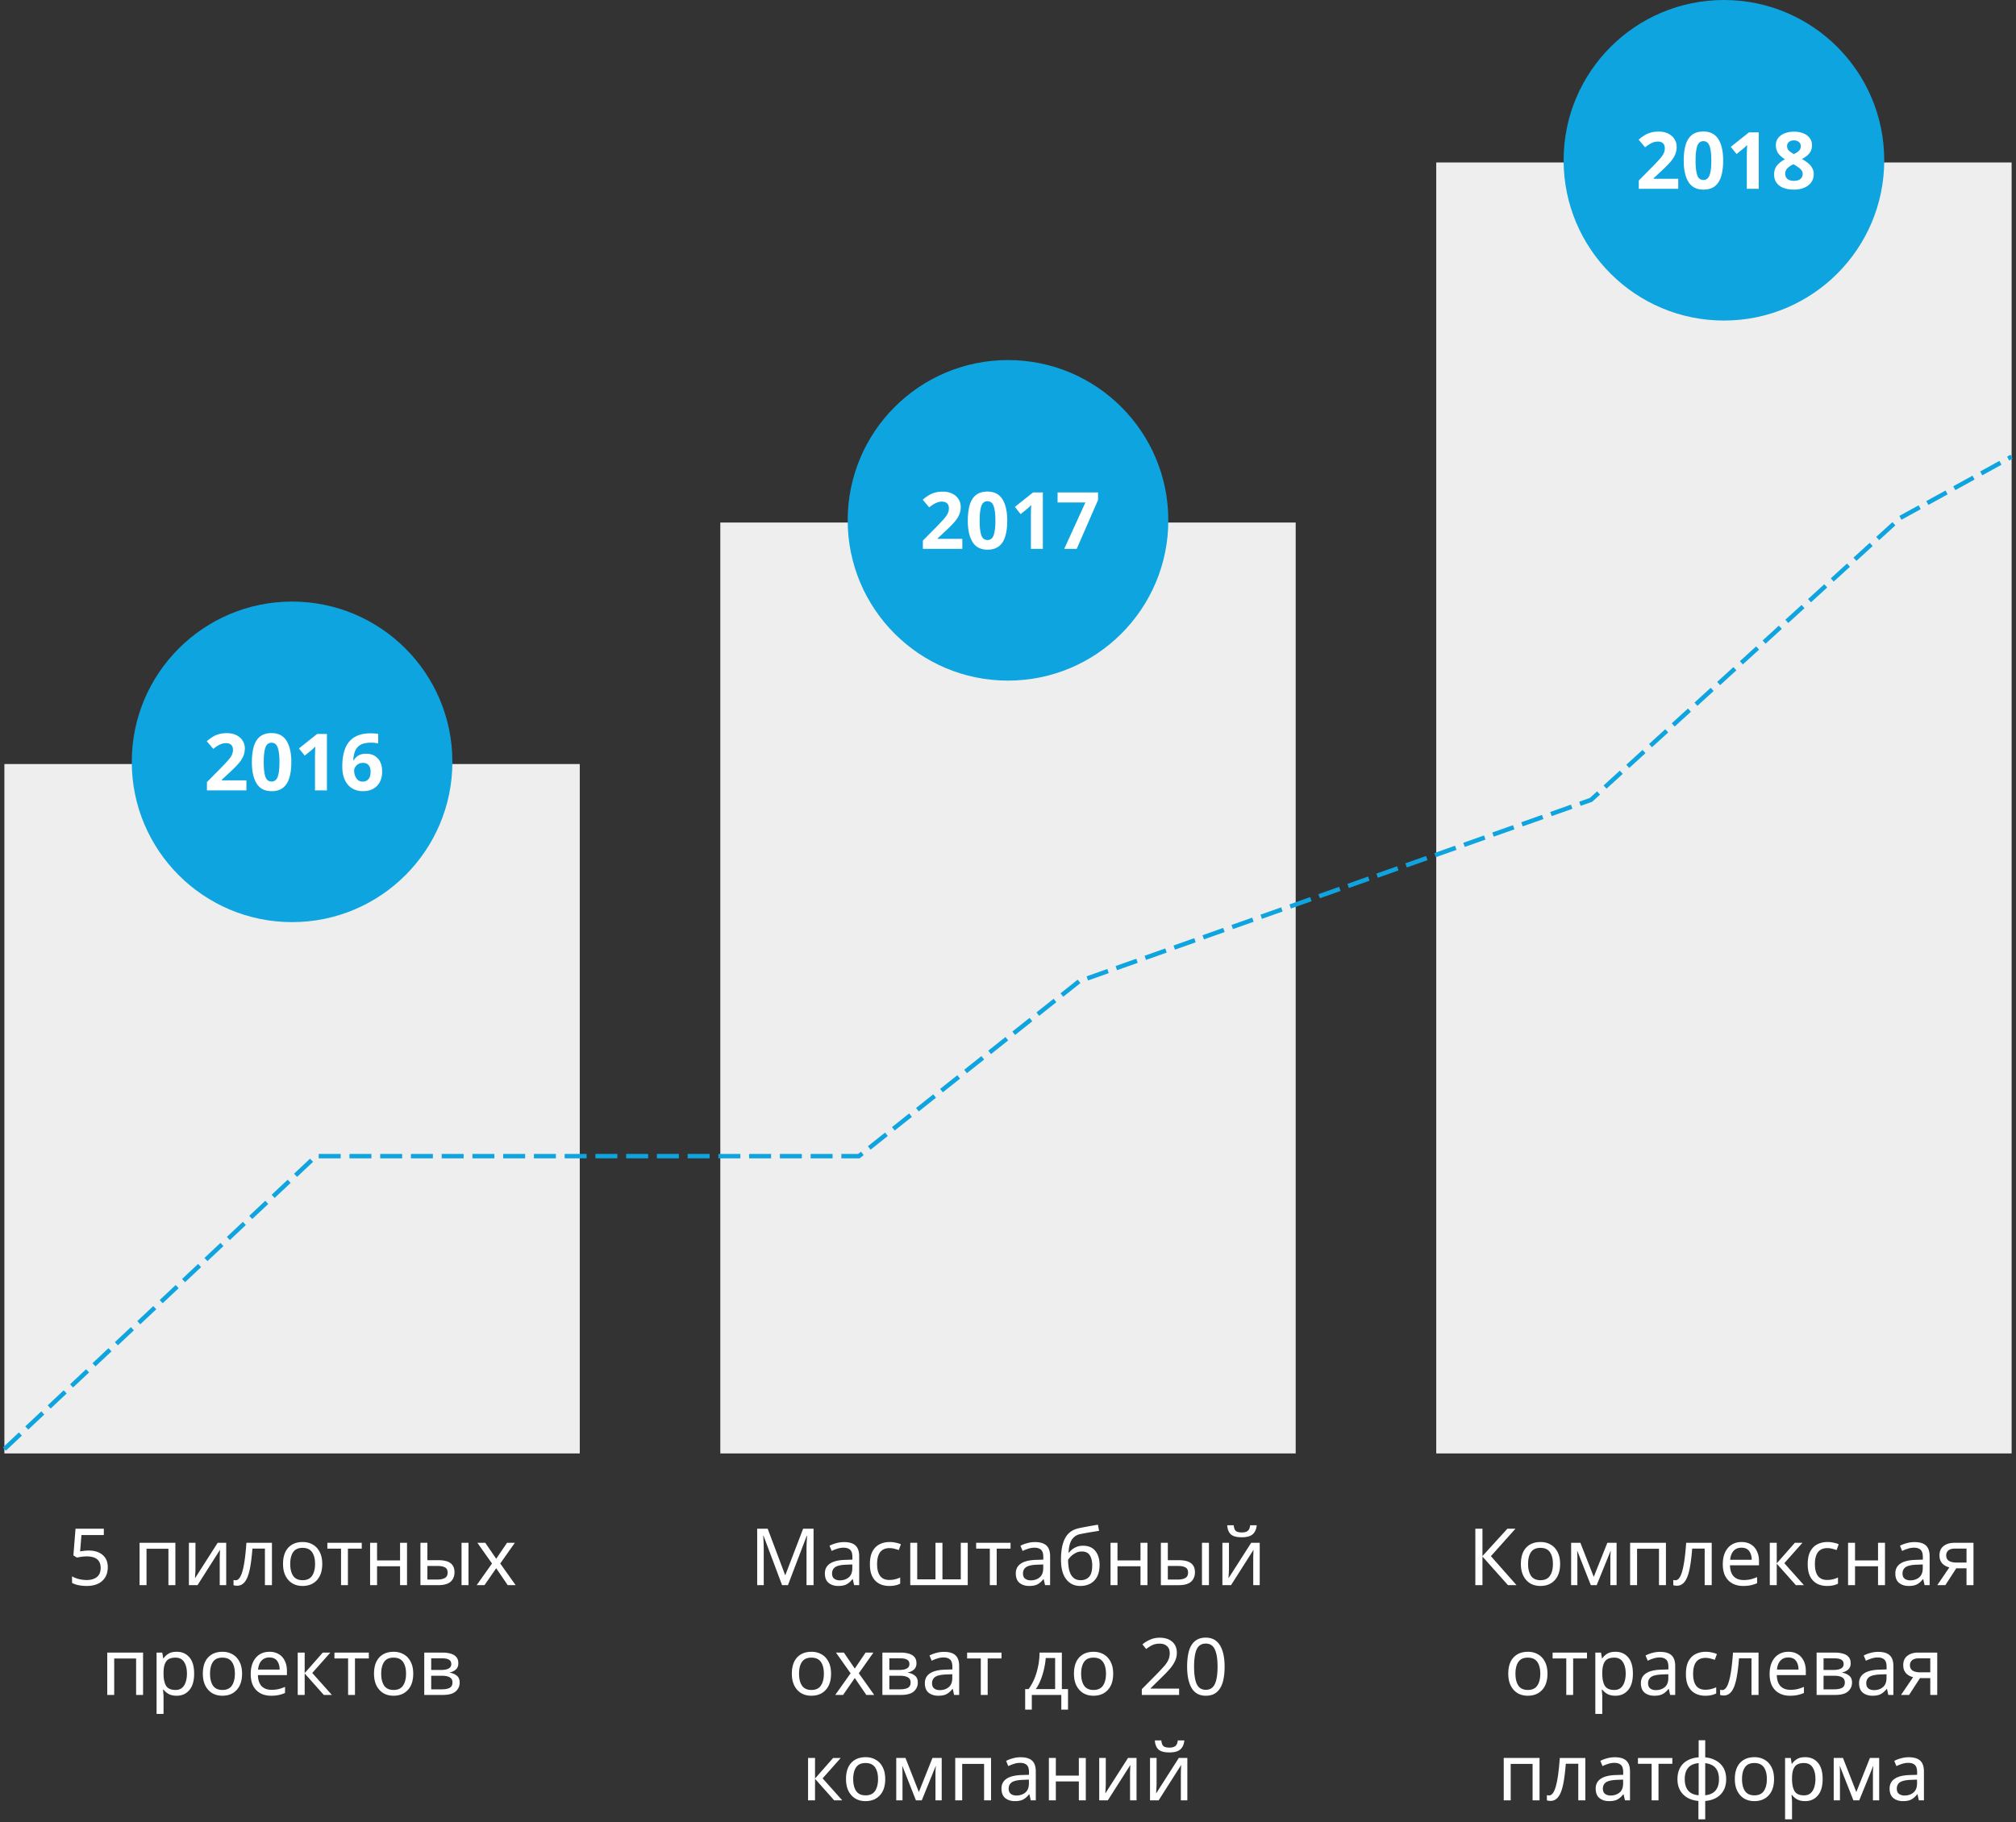 <svg width="459" height="415" fill="none" xmlns="http://www.w3.org/2000/svg"><rect width="100%" height="100%" fill="#333333" stroke="none"/><path fill="#EEE" d="M1 174h131v157H1z"/><circle cx="66.5" cy="173.5" r="36.5" fill="#0EA4DF"/><path d="M56.1 180h-8.982v-1.89l3.222-3.258c.648-.672 1.17-1.23 1.566-1.674.396-.456.684-.864.864-1.224.18-.372.27-.768.27-1.188 0-.516-.144-.9-.432-1.152-.276-.252-.654-.378-1.134-.378-.492 0-.972.114-1.44.342-.468.228-.96.552-1.476.972l-1.476-1.746c.36-.312.75-.606 1.17-.882.42-.288.9-.516 1.44-.684.552-.18 1.212-.27 1.98-.27.84 0 1.56.156 2.16.468.612.3 1.08.714 1.404 1.242a3.16 3.16 0 0 1 .504 1.764 4.36 4.36 0 0 1-.432 1.944c-.276.588-.684 1.17-1.224 1.746a32.437 32.437 0 0 1-1.926 1.908l-1.656 1.548v.126H56.1V180zm10.23-6.426c0 1.38-.15 2.562-.45 3.546-.289.984-.763 1.74-1.423 2.268-.66.528-1.536.792-2.628.792-1.548 0-2.682-.582-3.402-1.746-.72-1.164-1.08-2.784-1.08-4.86 0-1.38.144-2.562.432-3.546.288-.996.762-1.758 1.422-2.286.66-.528 1.536-.792 2.628-.792 1.536 0 2.67.582 3.402 1.746.732 1.164 1.098 2.79 1.098 4.878zm-6.283 0c0 1.464.126 2.568.378 3.312.252.732.72 1.098 1.404 1.098.672 0 1.14-.366 1.404-1.098.264-.732.396-1.836.396-3.312 0-1.464-.132-2.568-.396-3.312-.264-.744-.732-1.116-1.404-1.116-.684 0-1.152.372-1.404 1.116-.252.744-.378 1.848-.378 3.312zM74.434 180h-2.718v-7.434a53.284 53.284 0 0 1 .072-2.556c-.06.072-.192.204-.396.396-.192.18-.372.342-.54.486l-1.476 1.188-1.314-1.638 4.14-3.294h2.232V180zm3.497-5.454c0-.732.054-1.458.162-2.178a8.608 8.608 0 0 1 .558-2.052 5.525 5.525 0 0 1 1.134-1.71c.492-.504 1.11-.894 1.854-1.17.756-.288 1.668-.432 2.736-.432.252 0 .546.012.882.036.336.012.618.042.846.09v2.178a9.91 9.91 0 0 0-.756-.126 5.855 5.855 0 0 0-.792-.054c-1.068 0-1.896.168-2.484.504a2.78 2.78 0 0 0-1.224 1.422c-.24.6-.378 1.296-.414 2.088h.108c.24-.42.582-.774 1.026-1.062.456-.288 1.044-.432 1.764-.432 1.128 0 2.022.354 2.682 1.062.66.708.99 1.71.99 3.006 0 1.392-.396 2.484-1.188 3.276-.78.792-1.842 1.188-3.186 1.188-.876 0-1.668-.198-2.376-.594-.708-.408-1.272-1.026-1.692-1.854-.42-.84-.63-1.902-.63-3.186zm4.644 3.456c.528 0 .96-.18 1.296-.54.336-.372.504-.942.504-1.71 0-.624-.144-1.116-.432-1.476-.288-.36-.726-.54-1.314-.54-.408 0-.762.09-1.062.27a2.07 2.07 0 0 0-.684.684 1.52 1.52 0 0 0-.252.828c0 .396.072.786.216 1.17.144.384.36.702.648.954.3.24.66.36 1.08.36z" fill="#fff"/><path fill="#EEE" d="M164 119h131v212H164z"/><circle cx="229.5" cy="118.5" r="36.5" fill="#0EA4DF"/><path d="M219.1 125h-8.982v-1.89l3.222-3.258c.648-.672 1.17-1.23 1.566-1.674.396-.456.684-.864.864-1.224.18-.372.27-.768.27-1.188 0-.516-.144-.9-.432-1.152-.276-.252-.654-.378-1.134-.378-.492 0-.972.114-1.44.342-.468.228-.96.552-1.476.972l-1.476-1.746c.36-.312.75-.606 1.17-.882.42-.288.9-.516 1.44-.684.552-.18 1.212-.27 1.98-.27.84 0 1.56.156 2.16.468.612.3 1.08.714 1.404 1.242a3.16 3.16 0 0 1 .504 1.764 4.36 4.36 0 0 1-.432 1.944c-.276.588-.684 1.17-1.224 1.746a32.437 32.437 0 0 1-1.926 1.908l-1.656 1.548v.126h5.598V125zm10.229-6.426c0 1.38-.15 2.562-.45 3.546-.288.984-.762 1.74-1.422 2.268-.66.528-1.536.792-2.628.792-1.548 0-2.682-.582-3.402-1.746-.72-1.164-1.08-2.784-1.08-4.86 0-1.38.144-2.562.432-3.546.288-.996.762-1.758 1.422-2.286.66-.528 1.536-.792 2.628-.792 1.536 0 2.67.582 3.402 1.746.732 1.164 1.098 2.79 1.098 4.878zm-6.282 0c0 1.464.126 2.568.378 3.312.252.732.72 1.098 1.404 1.098.672 0 1.14-.366 1.404-1.098.264-.732.396-1.836.396-3.312 0-1.464-.132-2.568-.396-3.312-.264-.744-.732-1.116-1.404-1.116-.684 0-1.152.372-1.404 1.116-.252.744-.378 1.848-.378 3.312zM237.434 125h-2.718v-7.434a53.284 53.284 0 0 1 .072-2.556c-.06.072-.192.204-.396.396-.192.18-.372.342-.54.486l-1.476 1.188-1.314-1.638 4.14-3.294h2.232V125zm4.865 0l4.824-10.566h-6.336v-2.286h9.216v1.71L245.143 125h-2.844z" fill="#fff"/><path fill="#EEE" d="M327 37h131v294H327z"/><circle cx="392.5" cy="36.5" r="36.5" fill="#0EA4DF"/><path d="M382.1 43h-8.982v-1.89l3.222-3.258c.648-.672 1.17-1.23 1.566-1.674.396-.456.684-.864.864-1.224.18-.372.27-.768.27-1.188 0-.516-.144-.9-.432-1.152-.276-.252-.654-.378-1.134-.378-.492 0-.972.114-1.44.342-.468.228-.96.552-1.476.972l-1.476-1.746c.36-.312.75-.606 1.17-.882.42-.288.9-.516 1.44-.684.552-.18 1.212-.27 1.98-.27.84 0 1.56.156 2.16.468.612.3 1.08.714 1.404 1.242a3.16 3.16 0 0 1 .504 1.764 4.36 4.36 0 0 1-.432 1.944c-.276.588-.684 1.17-1.224 1.746a32.437 32.437 0 0 1-1.926 1.908l-1.656 1.548v.126h5.598V43zm10.229-6.426c0 1.38-.15 2.562-.45 3.546-.288.984-.762 1.74-1.422 2.268-.66.528-1.536.792-2.628.792-1.548 0-2.682-.582-3.402-1.746-.72-1.164-1.08-2.784-1.08-4.86 0-1.38.144-2.562.432-3.546.288-.996.762-1.758 1.422-2.286.66-.528 1.536-.792 2.628-.792 1.536 0 2.67.582 3.402 1.746.732 1.164 1.098 2.79 1.098 4.878zm-6.282 0c0 1.464.126 2.568.378 3.312.252.732.72 1.098 1.404 1.098.672 0 1.14-.366 1.404-1.098.264-.732.396-1.836.396-3.312 0-1.464-.132-2.568-.396-3.312-.264-.744-.732-1.116-1.404-1.116-.684 0-1.152.372-1.404 1.116-.252.744-.378 1.848-.378 3.312zM400.434 43h-2.718v-7.434a53.284 53.284 0 0 1 .072-2.556c-.06.072-.192.204-.396.396-.192.18-.372.342-.54.486l-1.476 1.188-1.314-1.638 4.14-3.294h2.232V43zm8.015-13.014c.744 0 1.422.114 2.034.342.624.228 1.122.576 1.494 1.044.384.456.576 1.026.576 1.71 0 .78-.222 1.416-.666 1.908-.432.492-.978.9-1.638 1.224.456.24.888.522 1.296.846.42.312.756.684 1.008 1.116.264.432.396.93.396 1.494 0 .708-.192 1.326-.576 1.854-.372.528-.9.936-1.584 1.224-.672.288-1.452.432-2.34.432-1.44 0-2.556-.306-3.348-.918-.78-.612-1.17-1.452-1.17-2.52 0-.876.24-1.584.72-2.124a5.496 5.496 0 0 1 1.746-1.332 5.911 5.911 0 0 1-1.476-1.296c-.396-.516-.594-1.158-.594-1.926 0-.672.192-1.236.576-1.692.384-.468.888-.816 1.512-1.044a5.982 5.982 0 0 1 2.034-.342zm-.018 1.98c-.444 0-.816.12-1.116.36-.288.228-.432.546-.432.954 0 .444.156.804.468 1.08a4.83 4.83 0 0 0 1.098.72c.408-.192.768-.42 1.08-.684.312-.276.468-.648.468-1.116 0-.408-.15-.726-.45-.954-.3-.24-.672-.36-1.116-.36zm-1.98 7.614c0 .468.162.852.486 1.152.336.3.828.45 1.476.45.672 0 1.176-.144 1.512-.432.336-.288.504-.672.504-1.152 0-.324-.096-.606-.288-.846a2.954 2.954 0 0 0-.72-.666c-.288-.204-.576-.39-.864-.558l-.234-.126c-.564.264-1.02.57-1.368.918a1.748 1.748 0 0 0-.504 1.26zM20.219 353.116c1.308 0 2.352.33 3.132.99.792.66 1.188 1.59 1.188 2.79 0 1.332-.426 2.382-1.278 3.15-.84.756-2.016 1.134-3.528 1.134-.672 0-1.296-.06-1.872-.18-.576-.12-1.062-.294-1.458-.522v-1.494c.432.264.954.474 1.566.63a7.93 7.93 0 0 0 1.782.216c.948 0 1.71-.222 2.286-.666.588-.456.882-1.158.882-2.106 0-.84-.258-1.482-.774-1.926-.516-.456-1.332-.684-2.448-.684-.336 0-.72.03-1.152.09-.432.06-.78.12-1.044.18l-.792-.504.486-6.066h6.444v1.44h-5.094l-.306 3.726c.204-.036.48-.078.828-.126a8.468 8.468 0 0 1 1.152-.072zm19.71-1.764V361h-1.584v-8.298H33.36V361h-1.584v-9.648h8.154zm4.572 0v5.886c0 .156-.005.378-.017.666-.013.276-.03.564-.055.864-.012.288-.023.51-.035.666l5.166-8.082h1.944V361h-1.476v-6.444l.035-.918c.012-.312.024-.546.036-.702L44.97 361h-1.962v-9.648h1.495zM61.919 361h-1.602v-8.334h-2.844c-.156 2.028-.372 3.666-.648 4.914-.276 1.236-.648 2.136-1.116 2.7-.456.564-1.026.846-1.71.846-.156 0-.312-.012-.468-.036a.989.989 0 0 1-.36-.09v-1.188c.072.024.15.042.234.054.084.012.168.018.252.018.648 0 1.164-.69 1.548-2.07.396-1.38.696-3.534.9-6.462h5.814V361zm11.45-4.842c0 1.596-.408 2.832-1.224 3.708-.804.876-1.896 1.314-3.276 1.314-.852 0-1.614-.192-2.286-.576-.66-.396-1.182-.966-1.566-1.71-.384-.756-.576-1.668-.576-2.736 0-1.596.396-2.826 1.188-3.69.804-.864 1.902-1.296 3.294-1.296.864 0 1.632.198 2.304.594.672.384 1.194.948 1.566 1.692.384.732.576 1.632.576 2.7zm-7.29 0c0 1.14.222 2.046.666 2.718.456.66 1.176.99 2.16.99.972 0 1.686-.33 2.142-.99.456-.672.684-1.578.684-2.718s-.228-2.034-.684-2.682c-.456-.648-1.176-.972-2.16-.972-.984 0-1.698.324-2.142.972-.444.648-.666 1.542-.666 2.682zm16.285-3.474h-3.15V361h-1.566v-8.316h-3.114v-1.332h7.83v1.332zm3.484-1.332v4.014h5.238v-4.014h1.584V361h-1.584v-4.302h-5.238V361h-1.584v-9.648h1.584zM95.724 361v-9.648h1.584v3.96h2.502c1.248 0 2.172.228 2.772.684.6.456.9 1.14.9 2.052 0 .9-.294 1.62-.882 2.16-.588.528-1.542.792-2.862.792h-4.014zm9.36 0v-9.648h1.584V361h-1.584zm-7.776-1.278h2.286c.684 0 1.242-.114 1.674-.342.432-.24.648-.654.648-1.242s-.204-.984-.612-1.188c-.396-.216-.96-.324-1.692-.324h-2.304v3.096zm14.712-3.654l-3.33-4.716h1.8l2.484 3.636 2.466-3.636h1.782l-3.33 4.716 3.51 4.932h-1.8l-2.628-3.852L110.31 361h-1.782l3.492-4.932zm-79.447 20.284V386h-1.584v-8.298h-4.986V386h-1.584v-9.648h8.154zm7.668-.18c1.188 0 2.142.414 2.862 1.242.732.828 1.098 2.076 1.098 3.744 0 1.644-.366 2.892-1.098 3.744-.72.852-1.68 1.278-2.88 1.278-.744 0-1.362-.138-1.854-.414-.48-.276-.858-.606-1.134-.99h-.108c.012.204.03.462.054.774.036.312.054.582.054.81v3.96h-1.584v-13.968h1.296l.216 1.314h.072c.288-.42.666-.774 1.134-1.062.468-.288 1.092-.432 1.872-.432zm-.288 1.332c-.984 0-1.68.276-2.088.828-.408.552-.618 1.392-.63 2.52v.306c0 1.188.192 2.106.576 2.754.396.636 1.122.954 2.178.954.576 0 1.056-.156 1.44-.468.384-.324.666-.768.846-1.332.192-.564.288-1.206.288-1.926 0-1.104-.216-1.986-.648-2.646-.42-.66-1.074-.99-1.962-.99zm15.16 3.654c0 1.596-.408 2.832-1.224 3.708-.804.876-1.896 1.314-3.276 1.314-.852 0-1.614-.192-2.286-.576-.66-.396-1.182-.966-1.566-1.71-.384-.756-.576-1.668-.576-2.736 0-1.596.396-2.826 1.188-3.69.804-.864 1.902-1.296 3.294-1.296.864 0 1.632.198 2.304.594.672.384 1.194.948 1.566 1.692.384.732.576 1.632.576 2.7zm-7.29 0c0 1.14.222 2.046.666 2.718.456.66 1.176.99 2.16.99.972 0 1.686-.33 2.142-.99.456-.672.684-1.578.684-2.718s-.228-2.034-.684-2.682c-.456-.648-1.176-.972-2.16-.972-.984 0-1.698.324-2.142.972-.444.648-.666 1.542-.666 2.682zm13.527-4.986c.816 0 1.524.18 2.124.54.6.36 1.056.87 1.368 1.53.324.648.486 1.41.486 2.286v.954h-6.606c.024 1.092.3 1.926.828 2.502.54.564 1.29.846 2.25.846a7.25 7.25 0 0 0 1.62-.162c.48-.12.972-.288 1.476-.504v1.386a7.084 7.084 0 0 1-1.458.468c-.48.108-1.05.162-1.71.162-.924 0-1.734-.186-2.43-.558-.696-.372-1.242-.924-1.638-1.656-.384-.732-.576-1.638-.576-2.718 0-1.056.174-1.962.522-2.718.36-.756.858-1.338 1.494-1.746.648-.408 1.398-.612 2.25-.612zm-.018 1.296c-.756 0-1.356.246-1.8.738-.432.48-.69 1.152-.774 2.016h4.914c-.012-.816-.204-1.476-.576-1.98-.372-.516-.96-.774-1.764-.774zm12.158-1.116h1.728l-4.122 4.644L75.56 386h-1.836l-4.356-4.896V386h-1.584v-9.648h1.584v4.68l4.122-4.68zm10.481 1.332h-3.15V386h-1.566v-8.316h-3.114v-1.332h7.83v1.332zm10.113 3.474c0 1.596-.408 2.832-1.224 3.708-.804.876-1.896 1.314-3.276 1.314-.852 0-1.614-.192-2.286-.576-.66-.396-1.182-.966-1.566-1.71-.384-.756-.576-1.668-.576-2.736 0-1.596.396-2.826 1.188-3.69.804-.864 1.902-1.296 3.294-1.296.864 0 1.632.198 2.304.594.672.384 1.194.948 1.566 1.692.384.732.576 1.632.576 2.7zm-7.29 0c0 1.14.222 2.046.666 2.718.456.66 1.176.99 2.16.99.972 0 1.686-.33 2.142-.99.456-.672.684-1.578.684-2.718s-.228-2.034-.684-2.682c-.456-.648-1.176-.972-2.16-.972-.984 0-1.698.324-2.142.972-.444.648-.666 1.542-.666 2.682zm17.558-2.376c0 .6-.18 1.068-.54 1.404-.36.336-.822.564-1.386.684v.072c.588.084 1.104.3 1.548.648.456.336.684.864.684 1.584 0 .816-.306 1.494-.918 2.034-.6.528-1.596.792-2.988.792h-4.157v-9.648h4.139c.684 0 1.296.078 1.836.234.552.144.984.396 1.296.756.324.348.486.828.486 1.44zm-1.602.198c0-.456-.168-.786-.504-.99-.324-.216-.858-.324-1.602-.324h-2.466v2.646h2.178c1.596 0 2.394-.444 2.394-1.332zm.27 4.194c0-.552-.21-.948-.63-1.188-.42-.24-1.038-.36-1.854-.36h-2.358v3.096h2.394c.792 0 1.398-.114 1.818-.342.42-.24.63-.642.63-1.206zM178.064 361l-4.23-11.268h-.072c.036.372.066.876.09 1.512.024.624.036 1.278.036 1.962V361h-1.494v-12.852h2.394l3.96 10.53h.072l4.032-10.53h2.376V361h-1.602v-7.902c0-.624.012-1.242.036-1.854l.09-1.494h-.072L179.396 361h-1.332zm14.099-9.81c1.176 0 2.046.258 2.61.774.564.516.846 1.338.846 2.466V361h-1.152l-.306-1.368h-.072c-.42.528-.864.918-1.332 1.17-.468.252-1.104.378-1.908.378-.876 0-1.602-.228-2.178-.684-.576-.468-.864-1.194-.864-2.178 0-.96.378-1.698 1.134-2.214.756-.528 1.92-.816 3.492-.864l1.638-.054v-.576c0-.804-.174-1.362-.522-1.674-.348-.312-.84-.468-1.476-.468-.504 0-.984.078-1.44.234a9.445 9.445 0 0 0-1.278.504l-.486-1.188c.42-.228.918-.42 1.494-.576a6.396 6.396 0 0 1 1.8-.252zm1.89 5.094l-1.422.054c-1.2.048-2.034.24-2.502.576-.456.336-.684.81-.684 1.422 0 .54.162.936.486 1.188.336.252.762.378 1.278.378.804 0 1.476-.222 2.016-.666.552-.456.828-1.152.828-2.088v-.864zm8.415 4.896c-.864 0-1.626-.174-2.286-.522-.66-.348-1.182-.888-1.566-1.62-.372-.732-.558-1.668-.558-2.808 0-1.188.192-2.154.576-2.898.396-.744.936-1.29 1.62-1.638.684-.348 1.458-.522 2.322-.522.48 0 .948.054 1.404.162.468.096.846.216 1.134.36l-.486 1.314a9.366 9.366 0 0 0-1.008-.306 4.465 4.465 0 0 0-1.08-.144c-1.896 0-2.844 1.218-2.844 3.654 0 1.164.228 2.058.684 2.682.468.612 1.158.918 2.07.918.516 0 .978-.054 1.386-.162a6.75 6.75 0 0 0 1.116-.396v1.404a4.25 4.25 0 0 1-1.08.378c-.384.096-.852.144-1.404.144zm17.865-9.828V361h-13.086v-9.648h1.584v8.316h4.158v-8.316h1.584v8.316h4.176v-8.316h1.584zm9.746 1.332h-3.15V361h-1.566v-8.316h-3.114v-1.332h7.83v1.332zm5.554-1.494c1.176 0 2.046.258 2.61.774.564.516.846 1.338.846 2.466V361h-1.152l-.306-1.368h-.072c-.42.528-.864.918-1.332 1.17-.468.252-1.104.378-1.908.378-.876 0-1.602-.228-2.178-.684-.576-.468-.864-1.194-.864-2.178 0-.96.378-1.698 1.134-2.214.756-.528 1.92-.816 3.492-.864l1.638-.054v-.576c0-.804-.174-1.362-.522-1.674-.348-.312-.84-.468-1.476-.468-.504 0-.984.078-1.44.234a9.445 9.445 0 0 0-1.278.504l-.486-1.188c.42-.228.918-.42 1.494-.576a6.396 6.396 0 0 1 1.8-.252zm1.89 5.094l-1.422.054c-1.2.048-2.034.24-2.502.576-.456.336-.684.81-.684 1.422 0 .54.162.936.486 1.188.336.252.762.378 1.278.378.804 0 1.476-.222 2.016-.666.552-.456.828-1.152.828-2.088v-.864zm4.042-1.08c0-2.112.318-3.756.954-4.932.636-1.176 1.662-1.92 3.078-2.232.78-.168 1.542-.318 2.286-.45s1.44-.252 2.088-.36l.27 1.386c-.42.072-.894.15-1.422.234-.528.084-1.05.174-1.566.27-.516.096-.96.18-1.332.252a2.95 2.95 0 0 0-1.854 1.224c-.456.648-.714 1.644-.774 2.988h.108c.168-.228.396-.462.684-.702.3-.24.654-.444 1.062-.612.42-.168.894-.252 1.422-.252 1.248 0 2.19.402 2.826 1.206.636.804.954 1.848.954 3.132 0 1.08-.186 1.98-.558 2.7a3.74 3.74 0 0 1-1.566 1.602c-.66.348-1.422.522-2.286.522-1.332 0-2.394-.51-3.186-1.53-.792-1.02-1.188-2.502-1.188-4.446zm4.5 4.662c.78 0 1.41-.252 1.89-.756s.72-1.368.72-2.592c0-.984-.186-1.758-.558-2.322-.36-.576-.96-.864-1.8-.864-.54 0-1.026.12-1.458.36-.42.228-.78.492-1.08.792-.288.3-.486.552-.594.756 0 .588.042 1.158.126 1.71a5.57 5.57 0 0 0 .432 1.494c.216.432.51.78.882 1.044.384.252.864.378 1.44.378zm8.363-8.514v4.014h5.238v-4.014h1.584V361h-1.584v-4.302h-5.238V361h-1.584v-9.648h1.584zm9.877 9.648v-9.648h1.584v3.96h2.502c1.248 0 2.172.228 2.772.684.6.456.9 1.14.9 2.052 0 .9-.294 1.62-.882 2.16-.588.528-1.542.792-2.862.792h-4.014zm9.36 0v-9.648h1.584V361h-1.584zm-7.776-1.278h2.286c.684 0 1.242-.114 1.674-.342.432-.24.648-.654.648-1.242s-.204-.984-.612-1.188c-.396-.216-.96-.324-1.692-.324h-2.304v3.096zm13.92-8.37v5.886a23.828 23.828 0 0 1-.072 1.53c-.012.288-.024.51-.036.666l5.166-8.082h1.944V361h-1.476v-6.444l.036-.918c.012-.312.024-.546.036-.702l-5.13 8.064h-1.962v-9.648h1.494zm6.318-3.996c-.084.9-.39 1.584-.918 2.052-.516.456-1.344.684-2.484.684-1.176 0-2.01-.228-2.502-.684-.48-.456-.75-1.14-.81-2.052h1.476c.06.648.228 1.086.504 1.314.276.216.732.324 1.368.324.552 0 .984-.114 1.296-.342.324-.24.516-.672.576-1.296h1.494zm-96.912 33.802c0 1.596-.408 2.832-1.224 3.708-.804.876-1.896 1.314-3.276 1.314-.852 0-1.614-.192-2.286-.576-.66-.396-1.182-.966-1.566-1.71-.384-.756-.576-1.668-.576-2.736 0-1.596.396-2.826 1.188-3.69.804-.864 1.902-1.296 3.294-1.296.864 0 1.632.198 2.304.594.672.384 1.194.948 1.566 1.692.384.732.576 1.632.576 2.7zm-7.29 0c0 1.14.222 2.046.666 2.718.456.66 1.176.99 2.16.99.972 0 1.686-.33 2.142-.99.456-.672.684-1.578.684-2.718s-.228-2.034-.684-2.682c-.456-.648-1.176-.972-2.16-.972-.984 0-1.698.324-2.142.972-.444.648-.666 1.542-.666 2.682zm11.735-.09l-3.33-4.716h1.8l2.484 3.636 2.466-3.636h1.782l-3.33 4.716 3.51 4.932h-1.8l-2.628-3.852L191.95 386h-1.782l3.492-4.932zm14.999-2.286c0 .6-.18 1.068-.54 1.404-.36.336-.822.564-1.386.684v.072c.588.084 1.104.3 1.548.648.456.336.684.864.684 1.584 0 .816-.306 1.494-.918 2.034-.6.528-1.596.792-2.988.792h-4.158v-9.648h4.14c.684 0 1.296.078 1.836.234.552.144.984.396 1.296.756.324.348.486.828.486 1.44zm-1.602.198c0-.456-.168-.786-.504-.99-.324-.216-.858-.324-1.602-.324h-2.466v2.646h2.178c1.596 0 2.394-.444 2.394-1.332zm.27 4.194c0-.552-.21-.948-.63-1.188-.42-.24-1.038-.36-1.854-.36h-2.358v3.096h2.394c.792 0 1.398-.114 1.818-.342.42-.24.63-.642.63-1.206zm7.599-6.984c1.176 0 2.046.258 2.61.774.564.516.846 1.338.846 2.466V386h-1.152l-.306-1.368h-.072c-.42.528-.864.918-1.332 1.17-.468.252-1.104.378-1.908.378-.876 0-1.602-.228-2.178-.684-.576-.468-.864-1.194-.864-2.178 0-.96.378-1.698 1.134-2.214.756-.528 1.92-.816 3.492-.864l1.638-.054v-.576c0-.804-.174-1.362-.522-1.674-.348-.312-.84-.468-1.476-.468-.504 0-.984.078-1.44.234a9.445 9.445 0 0 0-1.278.504l-.486-1.188c.42-.228.918-.42 1.494-.576a6.396 6.396 0 0 1 1.8-.252zm1.89 5.094l-1.422.054c-1.2.048-2.034.24-2.502.576-.456.336-.684.81-.684 1.422 0 .54.162.936.486 1.188.336.252.762.378 1.278.378.804 0 1.476-.222 2.016-.666.552-.456.828-1.152.828-2.088v-.864zm11.206-3.6h-3.15V386h-1.566v-8.316h-3.114v-1.332h7.83v1.332zm13.74-1.332v8.316h1.404v4.68h-1.53V386h-6.714v3.348h-1.512v-4.68h.774c.828-1.14 1.446-2.436 1.854-3.888.42-1.464.636-2.94.648-4.428h5.076zm-1.53 1.242h-2.142c-.06.816-.192 1.662-.396 2.538a15.33 15.33 0 0 1-.774 2.484c-.312.792-.678 1.476-1.098 2.052h4.41v-7.074zm13.213 3.564c0 1.596-.408 2.832-1.224 3.708-.804.876-1.896 1.314-3.276 1.314-.852 0-1.614-.192-2.286-.576-.66-.396-1.182-.966-1.566-1.71-.384-.756-.576-1.668-.576-2.736 0-1.596.396-2.826 1.188-3.69.804-.864 1.902-1.296 3.294-1.296.864 0 1.632.198 2.304.594.672.384 1.194.948 1.566 1.692.384.732.576 1.632.576 2.7zm-7.29 0c0 1.14.222 2.046.666 2.718.456.66 1.176.99 2.16.99.972 0 1.686-.33 2.142-.99.456-.672.684-1.578.684-2.718s-.228-2.034-.684-2.682c-.456-.648-1.176-.972-2.16-.972-.984 0-1.698.324-2.142.972-.444.648-.666 1.542-.666 2.682zM268.462 386h-8.496v-1.314l3.366-3.402a44.729 44.729 0 0 0 1.62-1.728c.456-.504.798-.996 1.026-1.476.228-.48.342-1.014.342-1.602 0-.708-.21-1.242-.63-1.602-.42-.372-.966-.558-1.638-.558-.636 0-1.188.108-1.656.324a7.416 7.416 0 0 0-1.44.9l-.846-1.062a7.332 7.332 0 0 1 1.728-1.062c.66-.3 1.398-.45 2.214-.45 1.2 0 2.148.306 2.844.918.696.612 1.044 1.446 1.044 2.502 0 .672-.138 1.302-.414 1.89a7.827 7.827 0 0 1-1.152 1.746 26.028 26.028 0 0 1-1.728 1.818l-2.682 2.646v.072h6.498V386zm10.354-6.444c0 1.392-.144 2.58-.432 3.564-.288.984-.75 1.74-1.386 2.268-.624.528-1.446.792-2.466.792-1.452 0-2.526-.582-3.222-1.746-.684-1.176-1.026-2.802-1.026-4.878 0-1.392.138-2.58.414-3.564.288-.984.744-1.734 1.368-2.25.624-.528 1.446-.792 2.466-.792 1.44 0 2.514.582 3.222 1.746.708 1.152 1.062 2.772 1.062 4.86zm-6.948 0c0 1.764.198 3.084.594 3.96.408.876 1.098 1.314 2.07 1.314.96 0 1.644-.432 2.052-1.296.42-.876.63-2.202.63-3.978 0-1.752-.21-3.066-.63-3.942-.408-.876-1.092-1.314-2.052-1.314-.972 0-1.662.438-2.07 1.314-.396.876-.594 2.19-.594 3.942zm-82.18 20.796h1.728l-4.122 4.644 4.464 5.004h-1.836l-4.356-4.896V410h-1.584v-9.648h1.584v4.68l4.122-4.68zm11.858 4.806c0 1.596-.408 2.832-1.224 3.708-.804.876-1.896 1.314-3.276 1.314-.852 0-1.614-.192-2.286-.576-.66-.396-1.182-.966-1.566-1.71-.384-.756-.576-1.668-.576-2.736 0-1.596.396-2.826 1.188-3.69.804-.864 1.902-1.296 3.294-1.296.864 0 1.632.198 2.304.594.672.384 1.194.948 1.566 1.692.384.732.576 1.632.576 2.7zm-7.29 0c0 1.14.222 2.046.666 2.718.456.66 1.176.99 2.16.99.972 0 1.686-.33 2.142-.99.456-.672.684-1.578.684-2.718s-.228-2.034-.684-2.682c-.456-.648-1.176-.972-2.16-.972-.984 0-1.698.324-2.142.972-.444.648-.666 1.542-.666 2.682zm20.15-4.806V410h-1.422v-6.156c0-.252.006-.51.018-.774l.072-.828h-.054L209.87 410h-1.332l-3.06-7.758h-.054c.036.54.054 1.092.054 1.656V410h-1.422v-9.648h2.106l3.042 7.758 3.096-7.758h2.106zm11.234 0V410h-1.584v-8.298h-4.986V410h-1.584v-9.648h8.154zm6.732-.162c1.176 0 2.046.258 2.61.774.564.516.846 1.338.846 2.466V410h-1.152l-.306-1.368h-.072c-.42.528-.864.918-1.332 1.17-.468.252-1.104.378-1.908.378-.876 0-1.602-.228-2.178-.684-.576-.468-.864-1.194-.864-2.178 0-.96.378-1.698 1.134-2.214.756-.528 1.92-.816 3.492-.864l1.638-.054v-.576c0-.804-.174-1.362-.522-1.674-.348-.312-.84-.468-1.476-.468-.504 0-.984.078-1.44.234a9.445 9.445 0 0 0-1.278.504l-.486-1.188c.42-.228.918-.42 1.494-.576a6.396 6.396 0 0 1 1.8-.252zm1.89 5.094l-1.422.054c-1.2.048-2.034.24-2.502.576-.456.336-.684.81-.684 1.422 0 .54.162.936.486 1.188.336.252.762.378 1.278.378.804 0 1.476-.222 2.016-.666.552-.456.828-1.152.828-2.088v-.864zm6.13-4.932v4.014h5.238v-4.014h1.584V410h-1.584v-4.302h-5.238V410h-1.584v-9.648h1.584zm11.371 0v5.886a23.828 23.828 0 0 1-.072 1.53c-.012.288-.024.51-.036.666l5.166-8.082h1.944V410h-1.476v-6.444l.036-.918c.012-.312.024-.546.036-.702l-5.13 8.064h-1.962v-9.648h1.494zm11.567 0v5.886a23.828 23.828 0 0 1-.072 1.53c-.012.288-.024.51-.036.666l5.166-8.082h1.944V410h-1.476v-6.444l.036-.918c.012-.312.024-.546.036-.702l-5.13 8.064h-1.962v-9.648h1.494zm6.318-3.996c-.084.9-.39 1.584-.918 2.052-.516.456-1.344.684-2.484.684-1.176 0-2.01-.228-2.502-.684-.48-.456-.75-1.14-.81-2.052h1.476c.06.648.228 1.086.504 1.314.276.216.732.324 1.368.324.552 0 .984-.114 1.296-.342.324-.24.516-.672.576-1.296h1.494zM345.282 361h-1.944l-5.814-6.516V361h-1.62v-12.852h1.62v6.228l5.67-6.228h1.836l-5.58 6.246 5.832 6.606zm9.921-4.842c0 1.596-.408 2.832-1.224 3.708-.804.876-1.896 1.314-3.276 1.314-.852 0-1.614-.192-2.286-.576-.66-.396-1.182-.966-1.566-1.71-.384-.756-.576-1.668-.576-2.736 0-1.596.396-2.826 1.188-3.69.804-.864 1.902-1.296 3.294-1.296.864 0 1.632.198 2.304.594.672.384 1.194.948 1.566 1.692.384.732.576 1.632.576 2.7zm-7.29 0c0 1.14.222 2.046.666 2.718.456.66 1.176.99 2.16.99.972 0 1.686-.33 2.142-.99.456-.672.684-1.578.684-2.718s-.228-2.034-.684-2.682c-.456-.648-1.176-.972-2.16-.972-.984 0-1.698.324-2.142.972-.444.648-.666 1.542-.666 2.682zm20.151-4.806V361h-1.422v-6.156c0-.252.006-.51.018-.774l.072-.828h-.054l-3.15 7.758h-1.332l-3.06-7.758h-.054c.036.54.054 1.092.054 1.656V361h-1.422v-9.648h2.106l3.042 7.758 3.096-7.758h2.106zm11.233 0V361h-1.584v-8.298h-4.986V361h-1.584v-9.648h8.154zM389.72 361h-1.602v-8.334h-2.844c-.156 2.028-.372 3.666-.648 4.914-.276 1.236-.648 2.136-1.116 2.7-.456.564-1.026.846-1.71.846-.156 0-.312-.012-.468-.036a.989.989 0 0 1-.36-.09v-1.188c.072.024.15.042.234.054.084.012.168.018.252.018.648 0 1.164-.69 1.548-2.07.396-1.38.696-3.534.9-6.462h5.814V361zm6.788-9.828c.816 0 1.524.18 2.124.54.6.36 1.056.87 1.368 1.53.324.648.486 1.41.486 2.286v.954h-6.606c.024 1.092.3 1.926.828 2.502.54.564 1.29.846 2.25.846a7.25 7.25 0 0 0 1.62-.162c.48-.12.972-.288 1.476-.504v1.386a7.084 7.084 0 0 1-1.458.468c-.48.108-1.05.162-1.71.162-.924 0-1.734-.186-2.43-.558-.696-.372-1.242-.924-1.638-1.656-.384-.732-.576-1.638-.576-2.718 0-1.056.174-1.962.522-2.718.36-.756.858-1.338 1.494-1.746.648-.408 1.398-.612 2.25-.612zm-.018 1.296c-.756 0-1.356.246-1.8.738-.432.48-.69 1.152-.774 2.016h4.914c-.012-.816-.204-1.476-.576-1.98-.372-.516-.96-.774-1.764-.774zm12.158-1.116h1.728l-4.122 4.644 4.464 5.004h-1.836l-4.356-4.896V361h-1.584v-9.648h1.584v4.68l4.122-4.68zm7.34 9.828c-.864 0-1.626-.174-2.286-.522-.66-.348-1.182-.888-1.566-1.62-.372-.732-.558-1.668-.558-2.808 0-1.188.192-2.154.576-2.898.396-.744.936-1.29 1.62-1.638.684-.348 1.458-.522 2.322-.522.48 0 .948.054 1.404.162.468.096.846.216 1.134.36l-.486 1.314a9.366 9.366 0 0 0-1.008-.306 4.465 4.465 0 0 0-1.08-.144c-1.896 0-2.844 1.218-2.844 3.654 0 1.164.228 2.058.684 2.682.468.612 1.158.918 2.07.918.516 0 .978-.054 1.386-.162a6.75 6.75 0 0 0 1.116-.396v1.404a4.25 4.25 0 0 1-1.08.378c-.384.096-.852.144-1.404.144zm6.362-9.828v4.014h5.238v-4.014h1.584V361h-1.584v-4.302h-5.238V361h-1.584v-9.648h1.584zm13.531-.162c1.176 0 2.046.258 2.61.774.564.516.846 1.338.846 2.466V361h-1.152l-.306-1.368h-.072c-.42.528-.864.918-1.332 1.17-.468.252-1.104.378-1.908.378-.876 0-1.602-.228-2.178-.684-.576-.468-.864-1.194-.864-2.178 0-.96.378-1.698 1.134-2.214.756-.528 1.92-.816 3.492-.864l1.638-.054v-.576c0-.804-.174-1.362-.522-1.674-.348-.312-.84-.468-1.476-.468-.504 0-.984.078-1.44.234a9.445 9.445 0 0 0-1.278.504l-.486-1.188c.42-.228.918-.42 1.494-.576a6.396 6.396 0 0 1 1.8-.252zm1.89 5.094l-1.422.054c-1.2.048-2.034.24-2.502.576-.456.336-.684.81-.684 1.422 0 .54.162.936.486 1.188.336.252.762.378 1.278.378.804 0 1.476-.222 2.016-.666.552-.456.828-1.152.828-2.088v-.864zm5.14 4.716h-1.836l2.754-4.05a3.505 3.505 0 0 1-1.08-.45 2.487 2.487 0 0 1-.846-.882c-.216-.372-.324-.846-.324-1.422 0-.912.312-1.614.936-2.106.624-.492 1.452-.738 2.484-.738h4.32V361h-1.584v-3.834h-2.34L442.911 361zm.198-6.786c0 .564.204.978.612 1.242.42.264 1.002.396 1.746.396h2.268v-3.186h-2.574c-.732 0-1.26.15-1.584.45a1.429 1.429 0 0 0-.468 1.098zm-90.78 26.944c0 1.596-.408 2.832-1.224 3.708-.804.876-1.896 1.314-3.276 1.314-.852 0-1.614-.192-2.286-.576-.66-.396-1.182-.966-1.566-1.71-.384-.756-.576-1.668-.576-2.736 0-1.596.396-2.826 1.188-3.69.804-.864 1.902-1.296 3.294-1.296.864 0 1.632.198 2.304.594.672.384 1.194.948 1.566 1.692.384.732.576 1.632.576 2.7zm-7.29 0c0 1.14.222 2.046.666 2.718.456.66 1.176.99 2.16.99.972 0 1.686-.33 2.142-.99.456-.672.684-1.578.684-2.718s-.228-2.034-.684-2.682c-.456-.648-1.176-.972-2.16-.972-.984 0-1.698.324-2.142.972-.444.648-.666 1.542-.666 2.682zm16.285-3.474h-3.15V386h-1.566v-8.316h-3.114v-1.332h7.83v1.332zm6.49-1.512c1.188 0 2.142.414 2.862 1.242.732.828 1.098 2.076 1.098 3.744 0 1.644-.366 2.892-1.098 3.744-.72.852-1.68 1.278-2.88 1.278-.744 0-1.362-.138-1.854-.414-.48-.276-.858-.606-1.134-.99h-.108c.012.204.03.462.054.774.036.312.054.582.054.81v3.96h-1.584v-13.968h1.296l.216 1.314h.072c.288-.42.666-.774 1.134-1.062.468-.288 1.092-.432 1.872-.432zm-.288 1.332c-.984 0-1.68.276-2.088.828-.408.552-.618 1.392-.63 2.52v.306c0 1.188.192 2.106.576 2.754.396.636 1.122.954 2.178.954.576 0 1.056-.156 1.44-.468.384-.324.666-.768.846-1.332.192-.564.288-1.206.288-1.926 0-1.104-.216-1.986-.648-2.646-.42-.66-1.074-.99-1.962-.99zm10.427-1.314c1.176 0 2.046.258 2.61.774.564.516.846 1.338.846 2.466V386h-1.152l-.306-1.368h-.072c-.42.528-.864.918-1.332 1.17-.468.252-1.104.378-1.908.378-.876 0-1.602-.228-2.178-.684-.576-.468-.864-1.194-.864-2.178 0-.96.378-1.698 1.134-2.214.756-.528 1.92-.816 3.492-.864l1.638-.054v-.576c0-.804-.174-1.362-.522-1.674-.348-.312-.84-.468-1.476-.468-.504 0-.984.078-1.44.234a9.445 9.445 0 0 0-1.278.504l-.486-1.188c.42-.228.918-.42 1.494-.576a6.396 6.396 0 0 1 1.8-.252zm1.89 5.094l-1.422.054c-1.2.048-2.034.24-2.502.576-.456.336-.684.81-.684 1.422 0 .54.162.936.486 1.188.336.252.762.378 1.278.378.804 0 1.476-.222 2.016-.666.552-.456.828-1.152.828-2.088v-.864zm8.415 4.896c-.864 0-1.626-.174-2.286-.522-.66-.348-1.182-.888-1.566-1.62-.372-.732-.558-1.668-.558-2.808 0-1.188.192-2.154.576-2.898.396-.744.936-1.29 1.62-1.638.684-.348 1.458-.522 2.322-.522.48 0 .948.054 1.404.162.468.096.846.216 1.134.36l-.486 1.314a9.366 9.366 0 0 0-1.008-.306 4.465 4.465 0 0 0-1.08-.144c-1.896 0-2.844 1.218-2.844 3.654 0 1.164.228 2.058.684 2.682.468.612 1.158.918 2.07.918.516 0 .978-.054 1.386-.162a6.75 6.75 0 0 0 1.116-.396v1.404a4.25 4.25 0 0 1-1.08.378c-.384.096-.852.144-1.404.144zm12.123-.18h-1.602v-8.334h-2.844c-.156 2.028-.372 3.666-.648 4.914-.276 1.236-.648 2.136-1.116 2.7-.456.564-1.026.846-1.71.846-.156 0-.312-.012-.468-.036a.989.989 0 0 1-.36-.09v-1.188c.072.024.15.042.234.054.084.012.168.018.252.018.648 0 1.164-.69 1.548-2.07.396-1.38.696-3.534.9-6.462h5.814V386zm6.788-9.828c.816 0 1.524.18 2.124.54.6.36 1.056.87 1.368 1.53.324.648.486 1.41.486 2.286v.954h-6.606c.024 1.092.3 1.926.828 2.502.54.564 1.29.846 2.25.846a7.25 7.25 0 0 0 1.62-.162c.48-.12.972-.288 1.476-.504v1.386a7.084 7.084 0 0 1-1.458.468c-.48.108-1.05.162-1.71.162-.924 0-1.734-.186-2.43-.558-.696-.372-1.242-.924-1.638-1.656-.384-.732-.576-1.638-.576-2.718 0-1.056.174-1.962.522-2.718.36-.756.858-1.338 1.494-1.746.648-.408 1.398-.612 2.25-.612zm-.018 1.296c-.756 0-1.356.246-1.8.738-.432.48-.69 1.152-.774 2.016h4.914c-.012-.816-.204-1.476-.576-1.98-.372-.516-.96-.774-1.764-.774zm14.21 1.314c0 .6-.18 1.068-.54 1.404-.36.336-.822.564-1.386.684v.072c.588.084 1.104.3 1.548.648.456.336.684.864.684 1.584 0 .816-.306 1.494-.918 2.034-.6.528-1.596.792-2.988.792h-4.158v-9.648h4.14c.684 0 1.296.078 1.836.234.552.144.984.396 1.296.756.324.348.486.828.486 1.44zm-1.602.198c0-.456-.168-.786-.504-.99-.324-.216-.858-.324-1.602-.324h-2.466v2.646h2.178c1.596 0 2.394-.444 2.394-1.332zm.27 4.194c0-.552-.21-.948-.63-1.188-.42-.24-1.038-.36-1.854-.36h-2.358v3.096h2.394c.792 0 1.398-.114 1.818-.342.42-.24.63-.642.63-1.206zm7.599-6.984c1.176 0 2.046.258 2.61.774.564.516.846 1.338.846 2.466V386h-1.152l-.306-1.368h-.072c-.42.528-.864.918-1.332 1.17-.468.252-1.104.378-1.908.378-.876 0-1.602-.228-2.178-.684-.576-.468-.864-1.194-.864-2.178 0-.96.378-1.698 1.134-2.214.756-.528 1.92-.816 3.492-.864l1.638-.054v-.576c0-.804-.174-1.362-.522-1.674-.348-.312-.84-.468-1.476-.468-.504 0-.984.078-1.44.234a9.445 9.445 0 0 0-1.278.504l-.486-1.188c.42-.228.918-.42 1.494-.576a6.396 6.396 0 0 1 1.8-.252zm1.89 5.094l-1.422.054c-1.2.048-2.034.24-2.502.576-.456.336-.684.81-.684 1.422 0 .54.162.936.486 1.188.336.252.762.378 1.278.378.804 0 1.476-.222 2.016-.666.552-.456.828-1.152.828-2.088v-.864zm5.14 4.716h-1.836l2.754-4.05a3.505 3.505 0 0 1-1.08-.45 2.487 2.487 0 0 1-.846-.882c-.216-.372-.324-.846-.324-1.422 0-.912.312-1.614.936-2.106.624-.492 1.452-.738 2.484-.738h4.32V386h-1.584v-3.834h-2.34L434.658 386zm.198-6.786c0 .564.204.978.612 1.242.42.264 1.002.396 1.746.396h2.268v-3.186h-2.574c-.732 0-1.26.15-1.584.45a1.429 1.429 0 0 0-.468 1.098zm-84.334 21.138V410h-1.584v-8.298h-4.986V410h-1.584v-9.648h8.154zM360.944 410h-1.602v-8.334h-2.844c-.156 2.028-.372 3.666-.648 4.914-.276 1.236-.648 2.136-1.116 2.7-.456.564-1.026.846-1.71.846-.156 0-.312-.012-.468-.036a.989.989 0 0 1-.36-.09v-1.188c.072.024.15.042.234.054.084.012.168.018.252.018.648 0 1.164-.69 1.548-2.07.396-1.38.696-3.534.9-6.462h5.814V410zm6.717-9.81c1.176 0 2.046.258 2.61.774.564.516.846 1.338.846 2.466V410h-1.152l-.306-1.368h-.072c-.42.528-.864.918-1.332 1.17-.468.252-1.104.378-1.908.378-.876 0-1.602-.228-2.178-.684-.576-.468-.864-1.194-.864-2.178 0-.96.378-1.698 1.134-2.214.756-.528 1.92-.816 3.492-.864l1.638-.054v-.576c0-.804-.174-1.362-.522-1.674-.348-.312-.84-.468-1.476-.468-.504 0-.984.078-1.44.234a9.445 9.445 0 0 0-1.278.504l-.486-1.188c.42-.228.918-.42 1.494-.576a6.396 6.396 0 0 1 1.8-.252zm1.89 5.094l-1.422.054c-1.2.048-2.034.24-2.502.576-.456.336-.684.81-.684 1.422 0 .54.162.936.486 1.188.336.252.762.378 1.278.378.804 0 1.476-.222 2.016-.666.552-.456.828-1.152.828-2.088v-.864zm11.205-3.6h-3.15V410h-1.566v-8.316h-3.114v-1.332h7.83v1.332zm7.485-5.364v3.888c.948.096 1.782.354 2.502.774.72.408 1.278.966 1.674 1.674.396.708.594 1.548.594 2.52 0 1.464-.426 2.628-1.278 3.492-.84.864-2.004 1.356-3.492 1.476v4.176h-1.548v-4.176c-.948-.084-1.782-.33-2.502-.738a4.443 4.443 0 0 1-1.674-1.692c-.396-.708-.594-1.554-.594-2.538 0-1.464.42-2.628 1.26-3.492.852-.864 2.04-1.356 3.564-1.476v-3.888h1.494zm-1.494 5.202c-1.104.108-1.908.474-2.412 1.098-.504.612-.756 1.464-.756 2.556s.252 1.95.756 2.574c.504.624 1.308.99 2.412 1.098v-7.326zm1.494.018v7.308c1.08-.12 1.872-.492 2.376-1.116.504-.624.756-1.476.756-2.556s-.258-1.926-.774-2.538c-.504-.612-1.29-.978-2.358-1.098zm15.671 3.618c0 1.596-.408 2.832-1.224 3.708-.804.876-1.896 1.314-3.276 1.314-.852 0-1.614-.192-2.286-.576-.66-.396-1.182-.966-1.566-1.71-.384-.756-.576-1.668-.576-2.736 0-1.596.396-2.826 1.188-3.69.804-.864 1.902-1.296 3.294-1.296.864 0 1.632.198 2.304.594.672.384 1.194.948 1.566 1.692.384.732.576 1.632.576 2.7zm-7.29 0c0 1.14.222 2.046.666 2.718.456.66 1.176.99 2.16.99.972 0 1.686-.33 2.142-.99.456-.672.684-1.578.684-2.718s-.228-2.034-.684-2.682c-.456-.648-1.176-.972-2.16-.972-.984 0-1.698.324-2.142.972-.444.648-.666 1.542-.666 2.682zm14.391-4.986c1.188 0 2.142.414 2.862 1.242.732.828 1.098 2.076 1.098 3.744 0 1.644-.366 2.892-1.098 3.744-.72.852-1.68 1.278-2.88 1.278-.744 0-1.362-.138-1.854-.414-.48-.276-.858-.606-1.134-.99h-.108c.012.204.03.462.054.774.036.312.054.582.054.81v3.96h-1.584v-13.968h1.296l.216 1.314h.072c.288-.42.666-.774 1.134-1.062.468-.288 1.092-.432 1.872-.432zm-.288 1.332c-.984 0-1.68.276-2.088.828-.408.552-.618 1.392-.63 2.52v.306c0 1.188.192 2.106.576 2.754.396.636 1.122.954 2.178.954.576 0 1.056-.156 1.44-.468.384-.324.666-.768.846-1.332.192-.564.288-1.206.288-1.926 0-1.104-.216-1.986-.648-2.646-.42-.66-1.074-.99-1.962-.99zm17.122-1.152V410h-1.422v-6.156c0-.252.006-.51.018-.774l.072-.828h-.054l-3.15 7.758h-1.332l-3.06-7.758h-.054c.036.54.054 1.092.054 1.656V410h-1.422v-9.648h2.106l3.042 7.758 3.096-7.758h2.106zm6.733-.162c1.176 0 2.046.258 2.61.774.564.516.846 1.338.846 2.466V410h-1.152l-.306-1.368h-.072c-.42.528-.864.918-1.332 1.17-.468.252-1.104.378-1.908.378-.876 0-1.602-.228-2.178-.684-.576-.468-.864-1.194-.864-2.178 0-.96.378-1.698 1.134-2.214.756-.528 1.92-.816 3.492-.864l1.638-.054v-.576c0-.804-.174-1.362-.522-1.674-.348-.312-.84-.468-1.476-.468-.504 0-.984.078-1.44.234a9.445 9.445 0 0 0-1.278.504l-.486-1.188c.42-.228.918-.42 1.494-.576a6.396 6.396 0 0 1 1.8-.252zm1.89 5.094l-1.422.054c-1.2.048-2.034.24-2.502.576-.456.336-.684.81-.684 1.422 0 .54.162.936.486 1.188.336.252.762.378 1.278.378.804 0 1.476-.222 2.016-.666.552-.456.828-1.152.828-2.088v-.864z" fill="#fff"/><path d="M1 330l70.931-66.705h123.623l50.159-39.824 116.53-41.317 70.424-64.216L458 104" stroke="#0EA4DF" stroke-dasharray="5 2"/></svg>